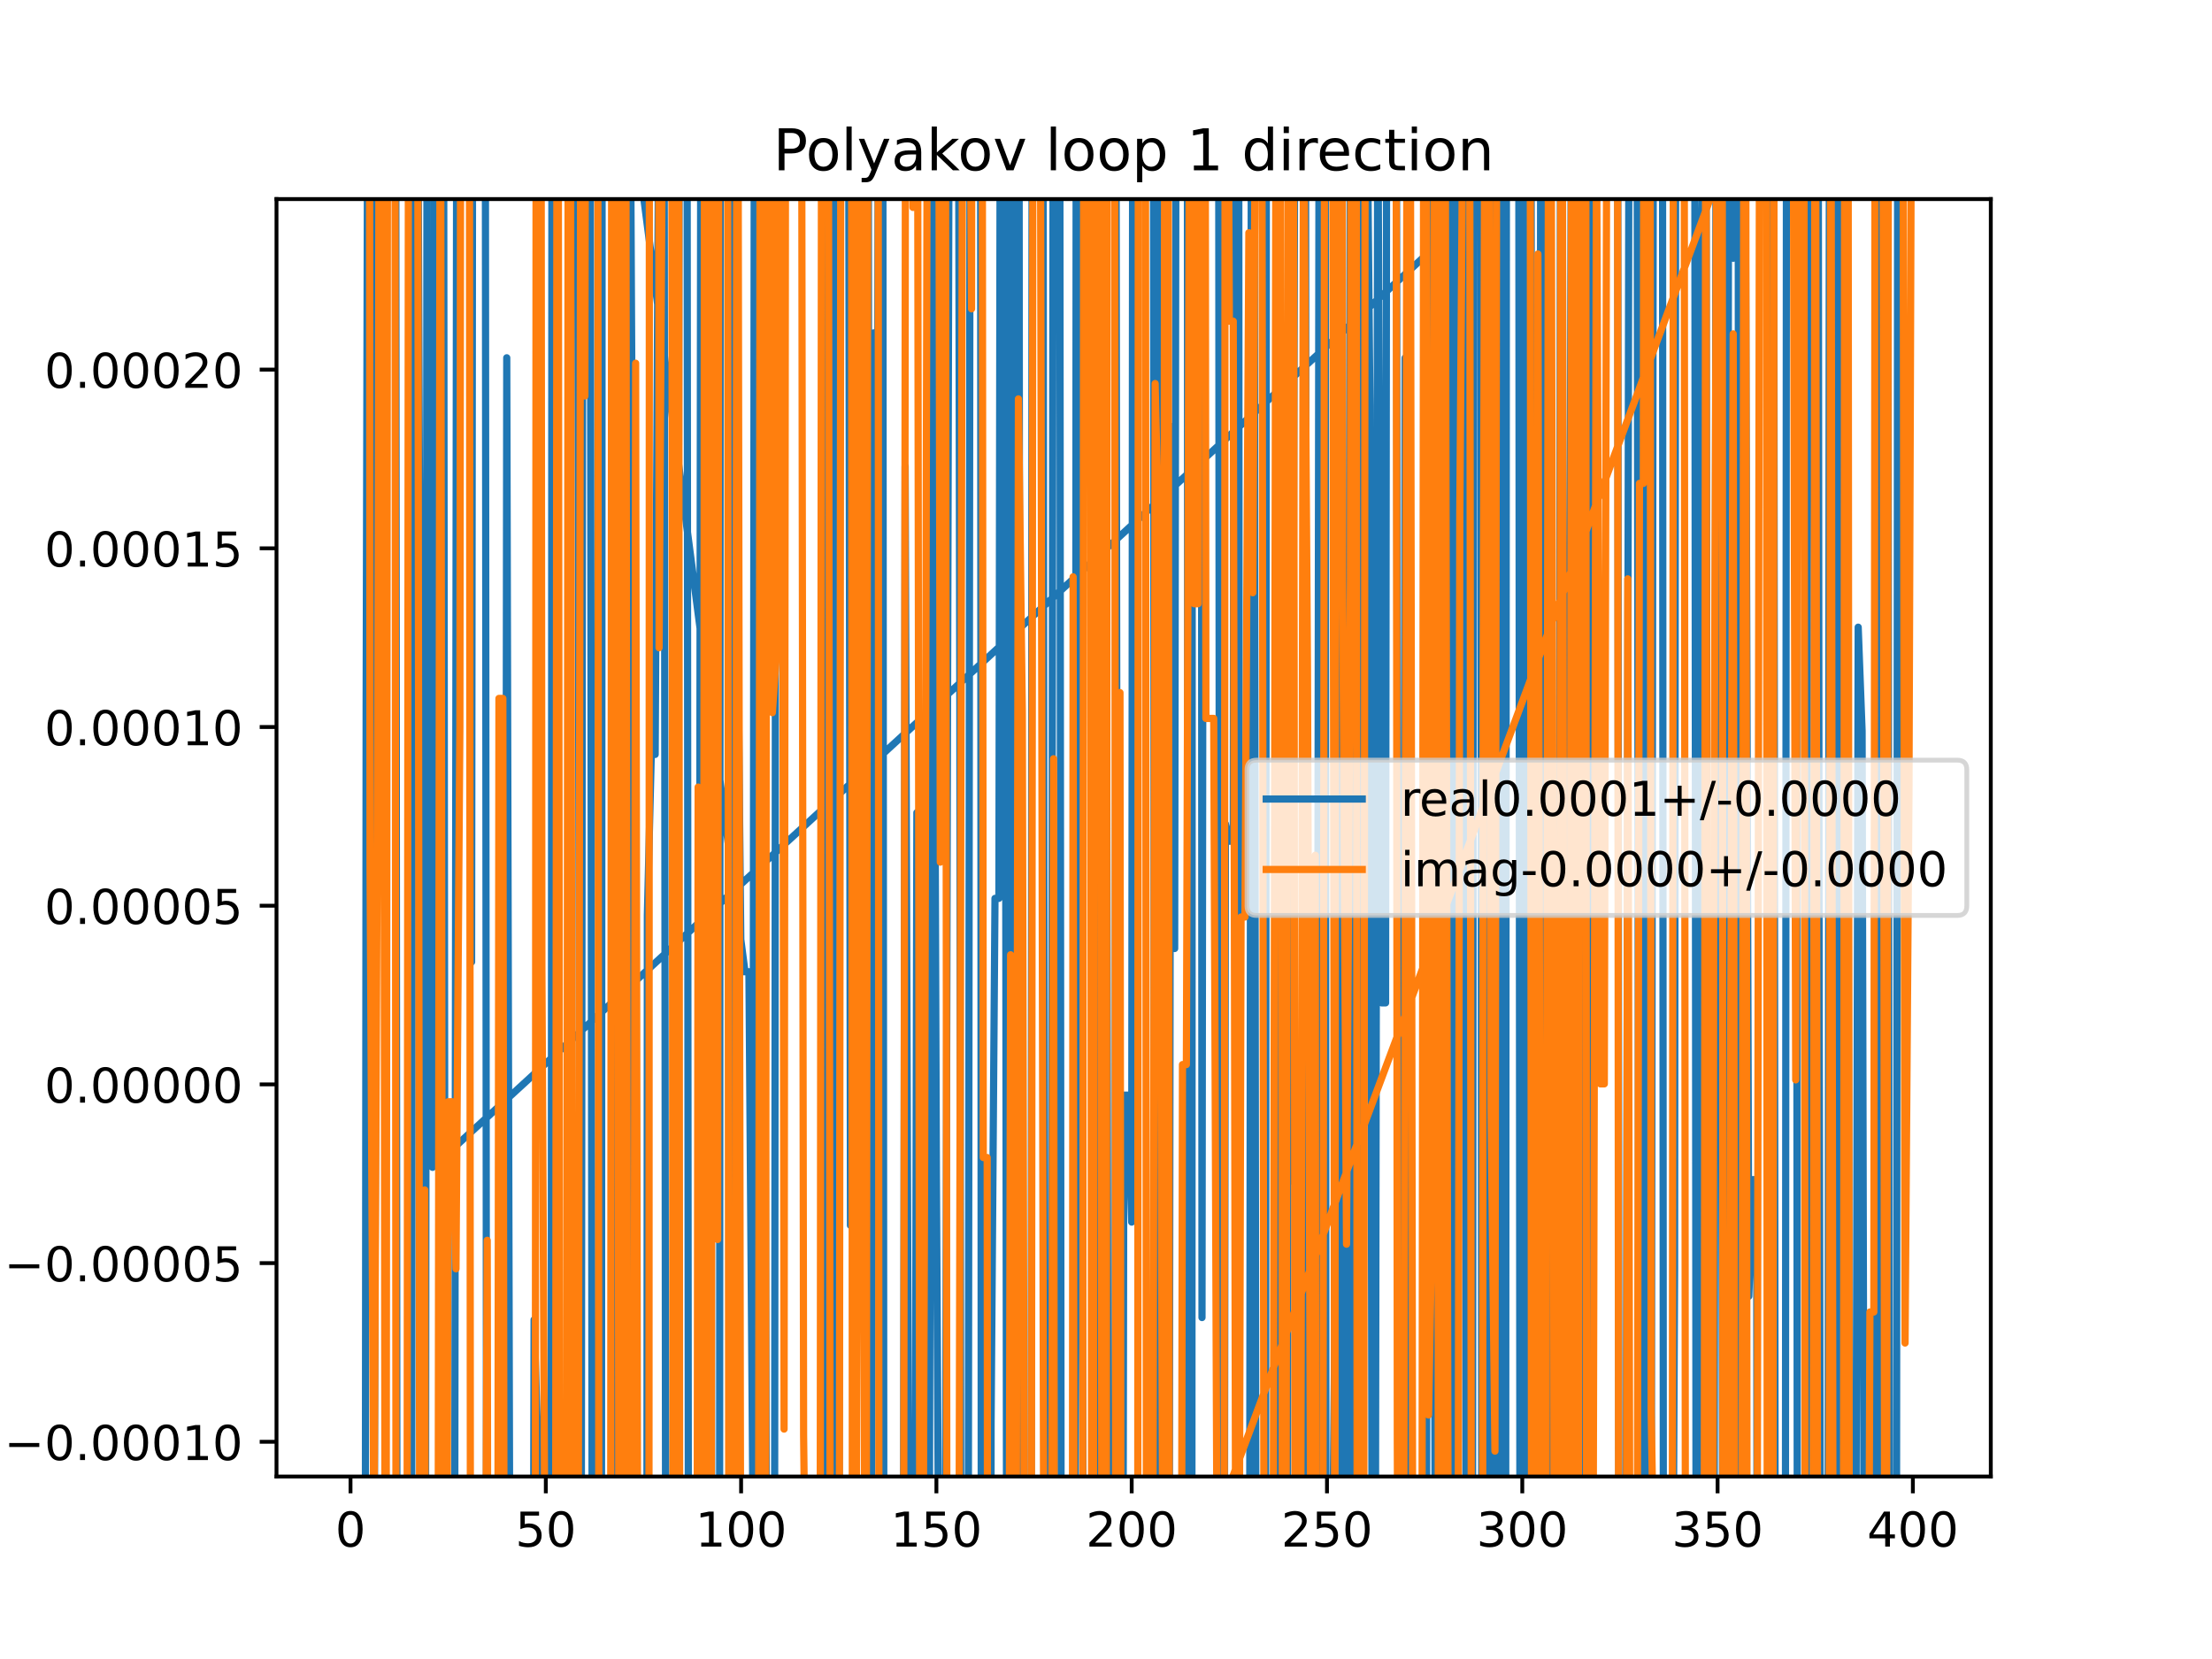 <?xml version="1.0" encoding="utf-8" standalone="no"?>
<!DOCTYPE svg PUBLIC "-//W3C//DTD SVG 1.1//EN"
  "http://www.w3.org/Graphics/SVG/1.1/DTD/svg11.dtd">
<!-- Created with matplotlib (https://matplotlib.org/) -->
<svg height="345.6pt" version="1.1" viewBox="0 0 460.8 345.6" width="460.8pt" xmlns="http://www.w3.org/2000/svg" xmlns:xlink="http://www.w3.org/1999/xlink">
 <defs>
  <style type="text/css">
*{stroke-linecap:butt;stroke-linejoin:round;}
  </style>
 </defs>
 <g id="figure_1">
  <g id="patch_1">
   <path d="M 0 345.6 
L 460.8 345.6 
L 460.8 0 
L 0 0 
z
" style="fill:#ffffff;"/>
  </g>
  <g id="axes_1">
   <g id="patch_2">
    <path d="M 57.6 307.584 
L 414.72 307.584 
L 414.72 41.472 
L 57.6 41.472 
z
" style="fill:#ffffff;"/>
   </g>
   <g id="matplotlib.axis_1">
    <g id="xtick_1">
     <g id="line2d_1">
      <defs>
       <path d="M 0 0 
L 0 3.5 
" id="m4152ecf3cc" style="stroke:#000000;stroke-width:0.8;"/>
      </defs>
      <g>
       <use style="stroke:#000000;stroke-width:0.8;" x="73.019" xlink:href="#m4152ecf3cc" y="307.584"/>
      </g>
     </g>
     <g id="text_1">
      <!-- 0 -->
      <defs>
       <path d="M 31.781 66.406 
Q 24.172 66.406 20.328 58.906 
Q 16.5 51.422 16.5 36.375 
Q 16.5 21.391 20.328 13.891 
Q 24.172 6.391 31.781 6.391 
Q 39.453 6.391 43.281 13.891 
Q 47.125 21.391 47.125 36.375 
Q 47.125 51.422 43.281 58.906 
Q 39.453 66.406 31.781 66.406 
z
M 31.781 74.219 
Q 44.047 74.219 50.516 64.516 
Q 56.984 54.828 56.984 36.375 
Q 56.984 17.969 50.516 8.266 
Q 44.047 -1.422 31.781 -1.422 
Q 19.531 -1.422 13.062 8.266 
Q 6.594 17.969 6.594 36.375 
Q 6.594 54.828 13.062 64.516 
Q 19.531 74.219 31.781 74.219 
z
" id="DejaVuSans-48"/>
      </defs>
      <g transform="translate(69.838 322.182)scale(0.1 -0.1)">
       <use xlink:href="#DejaVuSans-48"/>
      </g>
     </g>
    </g>
    <g id="xtick_2">
     <g id="line2d_2">
      <g>
       <use style="stroke:#000000;stroke-width:0.8;" x="113.703" xlink:href="#m4152ecf3cc" y="307.584"/>
      </g>
     </g>
     <g id="text_2">
      <!-- 50 -->
      <defs>
       <path d="M 10.797 72.906 
L 49.516 72.906 
L 49.516 64.594 
L 19.828 64.594 
L 19.828 46.734 
Q 21.969 47.469 24.109 47.828 
Q 26.266 48.188 28.422 48.188 
Q 40.625 48.188 47.75 41.5 
Q 54.891 34.812 54.891 23.391 
Q 54.891 11.625 47.562 5.094 
Q 40.234 -1.422 26.906 -1.422 
Q 22.312 -1.422 17.547 -0.641 
Q 12.797 0.141 7.719 1.703 
L 7.719 11.625 
Q 12.109 9.234 16.797 8.062 
Q 21.484 6.891 26.703 6.891 
Q 35.156 6.891 40.078 11.328 
Q 45.016 15.766 45.016 23.391 
Q 45.016 31 40.078 35.438 
Q 35.156 39.891 26.703 39.891 
Q 22.75 39.891 18.812 39.016 
Q 14.891 38.141 10.797 36.281 
z
" id="DejaVuSans-53"/>
      </defs>
      <g transform="translate(107.34 322.182)scale(0.1 -0.1)">
       <use xlink:href="#DejaVuSans-53"/>
       <use x="63.623" xlink:href="#DejaVuSans-48"/>
      </g>
     </g>
    </g>
    <g id="xtick_3">
     <g id="line2d_3">
      <g>
       <use style="stroke:#000000;stroke-width:0.8;" x="154.386" xlink:href="#m4152ecf3cc" y="307.584"/>
      </g>
     </g>
     <g id="text_3">
      <!-- 100 -->
      <defs>
       <path d="M 12.406 8.297 
L 28.516 8.297 
L 28.516 63.922 
L 10.984 60.406 
L 10.984 69.391 
L 28.422 72.906 
L 38.281 72.906 
L 38.281 8.297 
L 54.391 8.297 
L 54.391 0 
L 12.406 0 
z
" id="DejaVuSans-49"/>
      </defs>
      <g transform="translate(144.842 322.182)scale(0.1 -0.1)">
       <use xlink:href="#DejaVuSans-49"/>
       <use x="63.623" xlink:href="#DejaVuSans-48"/>
       <use x="127.246" xlink:href="#DejaVuSans-48"/>
      </g>
     </g>
    </g>
    <g id="xtick_4">
     <g id="line2d_4">
      <g>
       <use style="stroke:#000000;stroke-width:0.8;" x="195.07" xlink:href="#m4152ecf3cc" y="307.584"/>
      </g>
     </g>
     <g id="text_4">
      <!-- 150 -->
      <g transform="translate(185.526 322.182)scale(0.1 -0.1)">
       <use xlink:href="#DejaVuSans-49"/>
       <use x="63.623" xlink:href="#DejaVuSans-53"/>
       <use x="127.246" xlink:href="#DejaVuSans-48"/>
      </g>
     </g>
    </g>
    <g id="xtick_5">
     <g id="line2d_5">
      <g>
       <use style="stroke:#000000;stroke-width:0.8;" x="235.753" xlink:href="#m4152ecf3cc" y="307.584"/>
      </g>
     </g>
     <g id="text_5">
      <!-- 200 -->
      <defs>
       <path d="M 19.188 8.297 
L 53.609 8.297 
L 53.609 0 
L 7.328 0 
L 7.328 8.297 
Q 12.938 14.109 22.625 23.891 
Q 32.328 33.688 34.812 36.531 
Q 39.547 41.844 41.422 45.531 
Q 43.312 49.219 43.312 52.781 
Q 43.312 58.594 39.234 62.25 
Q 35.156 65.922 28.609 65.922 
Q 23.969 65.922 18.812 64.312 
Q 13.672 62.703 7.812 59.422 
L 7.812 69.391 
Q 13.766 71.781 18.938 73 
Q 24.125 74.219 28.422 74.219 
Q 39.75 74.219 46.484 68.547 
Q 53.219 62.891 53.219 53.422 
Q 53.219 48.922 51.531 44.891 
Q 49.859 40.875 45.406 35.406 
Q 44.188 33.984 37.641 27.219 
Q 31.109 20.453 19.188 8.297 
z
" id="DejaVuSans-50"/>
      </defs>
      <g transform="translate(226.209 322.182)scale(0.1 -0.1)">
       <use xlink:href="#DejaVuSans-50"/>
       <use x="63.623" xlink:href="#DejaVuSans-48"/>
       <use x="127.246" xlink:href="#DejaVuSans-48"/>
      </g>
     </g>
    </g>
    <g id="xtick_6">
     <g id="line2d_6">
      <g>
       <use style="stroke:#000000;stroke-width:0.8;" x="276.437" xlink:href="#m4152ecf3cc" y="307.584"/>
      </g>
     </g>
     <g id="text_6">
      <!-- 250 -->
      <g transform="translate(266.893 322.182)scale(0.1 -0.1)">
       <use xlink:href="#DejaVuSans-50"/>
       <use x="63.623" xlink:href="#DejaVuSans-53"/>
       <use x="127.246" xlink:href="#DejaVuSans-48"/>
      </g>
     </g>
    </g>
    <g id="xtick_7">
     <g id="line2d_7">
      <g>
       <use style="stroke:#000000;stroke-width:0.8;" x="317.12" xlink:href="#m4152ecf3cc" y="307.584"/>
      </g>
     </g>
     <g id="text_7">
      <!-- 300 -->
      <defs>
       <path d="M 40.578 39.312 
Q 47.656 37.797 51.625 33 
Q 55.609 28.219 55.609 21.188 
Q 55.609 10.406 48.188 4.484 
Q 40.766 -1.422 27.094 -1.422 
Q 22.516 -1.422 17.656 -0.516 
Q 12.797 0.391 7.625 2.203 
L 7.625 11.719 
Q 11.719 9.328 16.594 8.109 
Q 21.484 6.891 26.812 6.891 
Q 36.078 6.891 40.938 10.547 
Q 45.797 14.203 45.797 21.188 
Q 45.797 27.641 41.281 31.266 
Q 36.766 34.906 28.719 34.906 
L 20.219 34.906 
L 20.219 43.016 
L 29.109 43.016 
Q 36.375 43.016 40.234 45.922 
Q 44.094 48.828 44.094 54.297 
Q 44.094 59.906 40.109 62.906 
Q 36.141 65.922 28.719 65.922 
Q 24.656 65.922 20.016 65.031 
Q 15.375 64.156 9.812 62.312 
L 9.812 71.094 
Q 15.438 72.656 20.344 73.438 
Q 25.25 74.219 29.594 74.219 
Q 40.828 74.219 47.359 69.109 
Q 53.906 64.016 53.906 55.328 
Q 53.906 49.266 50.438 45.094 
Q 46.969 40.922 40.578 39.312 
z
" id="DejaVuSans-51"/>
      </defs>
      <g transform="translate(307.576 322.182)scale(0.1 -0.1)">
       <use xlink:href="#DejaVuSans-51"/>
       <use x="63.623" xlink:href="#DejaVuSans-48"/>
       <use x="127.246" xlink:href="#DejaVuSans-48"/>
      </g>
     </g>
    </g>
    <g id="xtick_8">
     <g id="line2d_8">
      <g>
       <use style="stroke:#000000;stroke-width:0.8;" x="357.804" xlink:href="#m4152ecf3cc" y="307.584"/>
      </g>
     </g>
     <g id="text_8">
      <!-- 350 -->
      <g transform="translate(348.26 322.182)scale(0.1 -0.1)">
       <use xlink:href="#DejaVuSans-51"/>
       <use x="63.623" xlink:href="#DejaVuSans-53"/>
       <use x="127.246" xlink:href="#DejaVuSans-48"/>
      </g>
     </g>
    </g>
    <g id="xtick_9">
     <g id="line2d_9">
      <g>
       <use style="stroke:#000000;stroke-width:0.8;" x="398.487" xlink:href="#m4152ecf3cc" y="307.584"/>
      </g>
     </g>
     <g id="text_9">
      <!-- 400 -->
      <defs>
       <path d="M 37.797 64.312 
L 12.891 25.391 
L 37.797 25.391 
z
M 35.203 72.906 
L 47.609 72.906 
L 47.609 25.391 
L 58.016 25.391 
L 58.016 17.188 
L 47.609 17.188 
L 47.609 0 
L 37.797 0 
L 37.797 17.188 
L 4.891 17.188 
L 4.891 26.703 
z
" id="DejaVuSans-52"/>
      </defs>
      <g transform="translate(388.944 322.182)scale(0.1 -0.1)">
       <use xlink:href="#DejaVuSans-52"/>
       <use x="63.623" xlink:href="#DejaVuSans-48"/>
       <use x="127.246" xlink:href="#DejaVuSans-48"/>
      </g>
     </g>
    </g>
   </g>
   <g id="matplotlib.axis_2">
    <g id="ytick_1">
     <g id="line2d_10">
      <defs>
       <path d="M 0 0 
L -3.5 0 
" id="m781ad54e75" style="stroke:#000000;stroke-width:0.8;"/>
      </defs>
      <g>
       <use style="stroke:#000000;stroke-width:0.8;" x="57.6" xlink:href="#m781ad54e75" y="300.354"/>
      </g>
     </g>
     <g id="text_10">
      <!-- −0.00010 -->
      <defs>
       <path d="M 10.594 35.5 
L 73.188 35.5 
L 73.188 27.203 
L 10.594 27.203 
z
" id="DejaVuSans-8722"/>
       <path d="M 10.688 12.406 
L 21 12.406 
L 21 0 
L 10.688 0 
z
" id="DejaVuSans-46"/>
      </defs>
      <g transform="translate(0.867 304.153)scale(0.1 -0.1)">
       <use xlink:href="#DejaVuSans-8722"/>
       <use x="83.789" xlink:href="#DejaVuSans-48"/>
       <use x="147.412" xlink:href="#DejaVuSans-46"/>
       <use x="179.199" xlink:href="#DejaVuSans-48"/>
       <use x="242.822" xlink:href="#DejaVuSans-48"/>
       <use x="306.445" xlink:href="#DejaVuSans-48"/>
       <use x="370.068" xlink:href="#DejaVuSans-49"/>
       <use x="433.691" xlink:href="#DejaVuSans-48"/>
      </g>
     </g>
    </g>
    <g id="ytick_2">
     <g id="line2d_11">
      <g>
       <use style="stroke:#000000;stroke-width:0.8;" x="57.6" xlink:href="#m781ad54e75" y="263.128"/>
      </g>
     </g>
     <g id="text_11">
      <!-- −0.00005 -->
      <g transform="translate(0.867 266.927)scale(0.1 -0.1)">
       <use xlink:href="#DejaVuSans-8722"/>
       <use x="83.789" xlink:href="#DejaVuSans-48"/>
       <use x="147.412" xlink:href="#DejaVuSans-46"/>
       <use x="179.199" xlink:href="#DejaVuSans-48"/>
       <use x="242.822" xlink:href="#DejaVuSans-48"/>
       <use x="306.445" xlink:href="#DejaVuSans-48"/>
       <use x="370.068" xlink:href="#DejaVuSans-48"/>
       <use x="433.691" xlink:href="#DejaVuSans-53"/>
      </g>
     </g>
    </g>
    <g id="ytick_3">
     <g id="line2d_12">
      <g>
       <use style="stroke:#000000;stroke-width:0.8;" x="57.6" xlink:href="#m781ad54e75" y="225.901"/>
      </g>
     </g>
     <g id="text_12">
      <!-- 0.00000 -->
      <g transform="translate(9.247 229.701)scale(0.1 -0.1)">
       <use xlink:href="#DejaVuSans-48"/>
       <use x="63.623" xlink:href="#DejaVuSans-46"/>
       <use x="95.41" xlink:href="#DejaVuSans-48"/>
       <use x="159.033" xlink:href="#DejaVuSans-48"/>
       <use x="222.656" xlink:href="#DejaVuSans-48"/>
       <use x="286.279" xlink:href="#DejaVuSans-48"/>
       <use x="349.902" xlink:href="#DejaVuSans-48"/>
      </g>
     </g>
    </g>
    <g id="ytick_4">
     <g id="line2d_13">
      <g>
       <use style="stroke:#000000;stroke-width:0.8;" x="57.6" xlink:href="#m781ad54e75" y="188.675"/>
      </g>
     </g>
     <g id="text_13">
      <!-- 0.00005 -->
      <g transform="translate(9.247 192.474)scale(0.1 -0.1)">
       <use xlink:href="#DejaVuSans-48"/>
       <use x="63.623" xlink:href="#DejaVuSans-46"/>
       <use x="95.41" xlink:href="#DejaVuSans-48"/>
       <use x="159.033" xlink:href="#DejaVuSans-48"/>
       <use x="222.656" xlink:href="#DejaVuSans-48"/>
       <use x="286.279" xlink:href="#DejaVuSans-48"/>
       <use x="349.902" xlink:href="#DejaVuSans-53"/>
      </g>
     </g>
    </g>
    <g id="ytick_5">
     <g id="line2d_14">
      <g>
       <use style="stroke:#000000;stroke-width:0.8;" x="57.6" xlink:href="#m781ad54e75" y="151.449"/>
      </g>
     </g>
     <g id="text_14">
      <!-- 0.00010 -->
      <g transform="translate(9.247 155.248)scale(0.1 -0.1)">
       <use xlink:href="#DejaVuSans-48"/>
       <use x="63.623" xlink:href="#DejaVuSans-46"/>
       <use x="95.41" xlink:href="#DejaVuSans-48"/>
       <use x="159.033" xlink:href="#DejaVuSans-48"/>
       <use x="222.656" xlink:href="#DejaVuSans-48"/>
       <use x="286.279" xlink:href="#DejaVuSans-49"/>
       <use x="349.902" xlink:href="#DejaVuSans-48"/>
      </g>
     </g>
    </g>
    <g id="ytick_6">
     <g id="line2d_15">
      <g>
       <use style="stroke:#000000;stroke-width:0.8;" x="57.6" xlink:href="#m781ad54e75" y="114.222"/>
      </g>
     </g>
     <g id="text_15">
      <!-- 0.00015 -->
      <g transform="translate(9.247 118.022)scale(0.1 -0.1)">
       <use xlink:href="#DejaVuSans-48"/>
       <use x="63.623" xlink:href="#DejaVuSans-46"/>
       <use x="95.41" xlink:href="#DejaVuSans-48"/>
       <use x="159.033" xlink:href="#DejaVuSans-48"/>
       <use x="222.656" xlink:href="#DejaVuSans-48"/>
       <use x="286.279" xlink:href="#DejaVuSans-49"/>
       <use x="349.902" xlink:href="#DejaVuSans-53"/>
      </g>
     </g>
    </g>
    <g id="ytick_7">
     <g id="line2d_16">
      <g>
       <use style="stroke:#000000;stroke-width:0.8;" x="57.6" xlink:href="#m781ad54e75" y="76.996"/>
      </g>
     </g>
     <g id="text_16">
      <!-- 0.00020 -->
      <g transform="translate(9.247 80.795)scale(0.1 -0.1)">
       <use xlink:href="#DejaVuSans-48"/>
       <use x="63.623" xlink:href="#DejaVuSans-46"/>
       <use x="95.41" xlink:href="#DejaVuSans-48"/>
       <use x="159.033" xlink:href="#DejaVuSans-48"/>
       <use x="222.656" xlink:href="#DejaVuSans-48"/>
       <use x="286.279" xlink:href="#DejaVuSans-50"/>
       <use x="349.902" xlink:href="#DejaVuSans-48"/>
      </g>
     </g>
    </g>
   </g>
   <g id="line2d_17">
    <path clip-path="url(#pd080f67c5c)" d="M 76.091 346.6 
L 76.274 146.734 
L 76.626 -1 
M 77.379 -1 
L 77.901 346.44 
L 78.865 -1 
M 82.428 -1 
L 82.71 346.6 
M 85.751 346.6 
L 85.968 -1 
M 86.977 -1 
L 87.665 175.257 
L 88.118 346.6 
M 88.621 346.6 
L 88.981 -1 
M 128.572 -1 
L 155.2 202.43 
L 156.013 202.43 
L 156.827 311.63 
L 157.155 -1 
M 158.284 -1 
L 158.454 121.807 
L 159.268 171.438 
L 159.711 346.6 
M 161.344 346.6 
L 161.655 -1 
M 171.678 -1 
L 171.859 346.6 
M 172.609 346.6 
L 172.745 -1 
M 173.533 -1 
L 173.698 346.6 
M 174.793 346.6 
L 174.995 -1 
M 176.76 -1 
L 177.169 255.27 
L 177.371 -1 
M 179.54 -1 
L 179.61 105.841 
L 179.734 -1 
M 180.87 -1 
L 181.13 346.6 
M 181.514 346.6 
L 182.051 69.34 
L 182.865 69.34 
L 183.009 -1 
M 183.899 -1 
L 184.135 346.6 
M 188.179 346.6 
L 188.56 97.132 
L 189.381 346.6 
M 190.603 346.6 
L 191.001 169.28 
L 191.188 346.6 
M 193.555 346.6 
L 194.256 15.788 
L 195.07 245.249 
L 195.645 346.6 
M 196.895 346.6 
L 197.763 -1 
M 199.647 -1 
L 199.952 147.396 
L 200.161 346.6 
M 201.689 346.6 
L 202.112 -1 
M 204.271 -1 
L 204.424 346.6 
M 206.42 346.6 
L 206.461 296.552 
L 207.275 187.147 
L 208.088 187.147 
L 208.389 -1 
M 209.293 -1 
L 209.715 346.6 
M 209.717 346.6 
L 210.092 -1 
M 210.791 -1 
L 211.015 346.6 
M 211.76 346.6 
L 212.046 -1 
M 212.274 -1 
L 212.573 346.6 
M 214.795 346.6 
L 215.014 -1 
M 217.27 -1 
L 217.633 346.6 
M 218.949 346.6 
L 219.418 -1 
M 220.762 -1 
L 221.067 346.6 
M 223.967 346.6 
L 224.201 -1 
M 224.83 -1 
L 225.175 175.414 
L 225.729 346.6 
M 227.669 346.6 
L 228.259 -1 
M 228.511 -1 
L 228.788 346.6 
M 229.686 346.6 
L 229.956 -1 
M 230.285 -1 
L 230.881 346.6 
M 232.25 346.6 
L 232.498 29.19 
L 232.879 346.6 
M 233.925 346.6 
L 234.126 228.14 
L 234.939 228.14 
L 235.753 254.581 
L 235.974 -1 
M 240.275 -1 
L 240.538 346.6 
M 241.61 346.6 
L 241.802 -1 
M 242.695 -1 
L 242.875 346.6 
M 243.565 346.6 
L 243.89 88.832 
L 244.704 197.592 
L 245.007 -1 
M 247.346 -1 
L 247.489 346.6 
M 248.29 346.6 
L 248.391 -1 
M 250.258 -1 
L 250.399 274.47 
L 250.735 -1 
M 253.858 -1 
L 254.132 346.6 
M 255.044 346.6 
L 255.281 171.657 
L 256.095 175.234 
L 256.909 175.234 
L 257.11 -1 
M 258.04 -1 
L 258.245 346.6 
M 260.305 346.6 
L 260.702 -1 
M 261.25 -1 
L 261.643 346.6 
M 263.634 346.6 
L 263.818 -1 
M 265.805 -1 
L 266.081 346.6 
M 268.188 346.6 
L 268.3 246.626 
L 269.114 245.202 
L 269.778 -1 
M 271.949 -1 
L 272.251 346.6 
M 274.313 346.6 
L 274.82 -1 
M 276.071 -1 
L 276.224 346.6 
M 277.415 346.6 
L 278.064 276.125 
L 278.304 -1 
M 279.3 -1 
L 279.52 346.6 
M 280.629 346.6 
L 281.319 9.861 
L 281.903 346.6 
M 283.125 346.6 
L 283.323 -1 
M 284.599 -1 
L 285.387 84.599 
L 285.866 346.6 
M 286.49 346.6 
L 287.014 13.918 
L 287.828 208.918 
L 288.642 208.918 
L 288.888 -1 
M 290.867 -1 
L 291.338 346.6 
M 292.37 346.6 
L 292.71 74.556 
L 293.158 346.6 
M 297.17 346.6 
L 297.364 -1 
M 298.279 -1 
L 298.406 74.687 
L 299.029 346.6 
M 299.458 346.6 
L 300.033 146.537 
L 300.268 346.6 
M 302 346.6 
L 302.474 26.289 
L 302.965 346.6 
M 303.398 346.6 
L 303.579 -1 
M 305.225 -1 
L 305.388 346.6 
M 306.736 346.6 
L 307.024 -1 
M 308.451 -1 
L 308.694 346.6 
M 309.959 346.6 
L 310.224 -1 
M 311.109 -1 
L 311.425 320.071 
L 311.702 -1 
M 312.475 -1 
L 312.607 346.6 
M 313.652 346.6 
L 313.831 -1 
M 316.372 -1 
L 316.645 346.6 
M 317.573 346.6 
L 317.834 -1 
M 318.917 -1 
L 319.359 346.6 
M 320.597 346.6 
L 320.979 -1 
M 321.514 -1 
L 322.002 285.123 
L 322.32 346.6 
M 323.145 346.6 
L 323.63 205.223 
L 324.06 346.6 
M 324.624 346.6 
L 325.125 -1 
M 325.407 -1 
L 325.979 346.6 
M 326.289 346.6 
L 326.884 195.08 
L 327.4 -1 
M 327.851 -1 
L 328.324 346.6 
M 329.487 346.6 
L 329.652 -1 
M 330.7 -1 
L 330.891 346.6 
M 331.447 346.6 
L 331.766 273.458 
L 332.032 -1 
M 336.983 -1 
L 337.263 346.6 
M 338.713 346.6 
L 339.385 -1 
M 341.017 -1 
L 341.454 346.6 
M 342.42 346.6 
L 342.856 -1 
M 343.499 -1 
L 343.971 332.128 
L 344.454 -1 
M 346.321 -1 
L 346.515 346.6 
M 348.463 346.6 
L 348.853 264.295 
L 349.093 -1 
M 353.04 -1 
L 353.337 346.6 
M 354.23 346.6 
L 354.549 45.406 
L 355.266 -1 
M 355.37 -1 
L 355.784 346.6 
M 357.052 346.6 
L 357.508 -1 
M 358.198 -1 
L 358.906 346.6 
M 359.683 346.6 
L 360.129 -1 
M 360.751 -1 
L 361.058 53.803 
L 361.167 -1 
M 362.085 -1 
L 362.293 346.6 
M 363.222 346.6 
L 363.499 5.484 
L 364.313 270.033 
L 365.127 245.74 
L 365.94 245.74 
L 366.046 346.6 
M 368.67 346.6 
L 368.958 -1 
M 369.476 -1 
L 369.818 346.6 
M 371.92 346.6 
L 372.17 -1 
M 374.17 -1 
L 374.419 346.6 
M 376.308 346.6 
L 376.518 117.344 
L 376.846 -1 
M 378.757 -1 
L 378.959 208.018 
L 379.246 346.6 
M 380.81 346.6 
L 381.116 -1 
M 382.515 -1 
L 382.765 346.6 
M 383.488 346.6 
L 383.841 66.766 
L 384.261 -1 
M 384.752 -1 
L 385.282 346.6 
M 386.577 346.6 
L 387.096 130.653 
L 387.91 152.263 
L 388.365 346.6 
M 389.372 346.6 
L 389.537 307.629 
L 390.351 307.629 
L 390.886 -1 
M 391.371 -1 
L 391.818 346.6 
M 392.083 346.6 
L 392.377 -1 
M 393.255 -1 
L 393.582 346.6 
M 395.057 346.6 
L 395.34 -1 
M 356.016 -1 
L 90.106 243.182 
L 90.515 -1 
M 92.398 -1 
L 92.754 346.6 
M 94.694 346.6 
L 95.167 -1 
M 97.802 -1 
L 98.243 200.4 
L 98.475 -1 
M 101.09 -1 
L 101.37 346.6 
M 105.212 346.6 
L 105.566 74.532 
L 106.242 346.6 
M 111.099 346.6 
L 111.262 274.929 
L 112.075 302.026 
L 112.12 346.6 
M 114.818 346.6 
L 114.985 -1 
M 116.2 -1 
L 116.372 346.6 
M 118.371 346.6 
L 118.547 -1 
M 120.254 -1 
L 120.945 346.6 
M 121.069 346.6 
L 121.44 -1 
M 122.941 -1 
L 123.382 346.6 
M 125.29 346.6 
L 125.447 -1 
M 127.96 -1 
L 128.238 346.6 
M 129.517 346.6 
L 129.973 -1 
M 131.222 -1 
L 131.603 75.054 
L 131.984 346.6 
M 134.745 346.6 
L 134.858 190.659 
L 135.672 157.165 
L 136.485 157.165 
L 137.355 -1 
M 138.335 -1 
L 138.677 346.6 
M 140.193 346.6 
L 140.474 -1 
M 140.971 -1 
L 141.367 92.701 
L 141.542 -1 
M 143.116 -1 
L 143.42 346.6 
M 145.55 346.6 
L 146.014 -1 
M 146.432 -1 
L 146.792 346.6 
M 147.326 346.6 
L 147.675 -1 
M 148.024 -1 
L 148.279 346.6 
M 149.9 346.6 
L 150.046 -1 
M 151.661 -1 
L 151.944 346.6 
M 151.946 346.6 
L 152.356 -1 
M 153.36 -1 
L 153.572 119.209 
L 154.386 202.43 
L 154.386 202.43 
" style="fill:none;stroke:#1f77b4;stroke-linecap:square;stroke-width:1.5;"/>
   </g>
   <g id="line2d_18">
    <path clip-path="url(#pd080f67c5c)" d="M 76.97 -1 
L 77.087 179.837 
L 77.901 323.612 
L 78.715 148.894 
L 79.018 -1 
M 79.823 -1 
L 80.229 346.6 
M 80.429 346.6 
L 80.741 -1 
M 82.277 -1 
L 82.509 346.6 
M 84.785 346.6 
L 85.102 -1 
M 87.004 -1 
L 87.45 346.6 
M 88.178 346.6 
L 88.479 247.892 
L 88.589 346.6 
M 158.013 346.6 
L 158.364 -1 
M 158.561 -1 
L 158.974 346.6 
M 159.459 346.6 
L 159.727 -1 
M 160.696 -1 
L 160.895 148.465 
L 161.709 136.581 
L 161.97 -1 
M 162.925 -1 
L 163.336 297.709 
L 163.665 -1 
M 166.979 -1 
L 167.405 298.972 
L 167.965 346.6 
M 170.845 346.6 
L 171.15 -1 
M 172.557 -1 
L 172.959 346.6 
M 174.836 346.6 
L 175.174 -1 
M 177.398 -1 
L 177.572 346.6 
M 178.39 346.6 
L 178.562 -1 
M 179.353 -1 
L 179.61 215.908 
L 180.28 346.6 
M 180.451 346.6 
L 180.789 -1 
M 182.936 -1 
L 183.104 346.6 
M 188.232 346.6 
L 188.649 -1 
M 190.085 -1 
L 190.188 43.213 
L 190.459 -1 
M 191.13 -1 
L 191.637 346.6 
M 192.247 346.6 
L 192.629 238.647 
L 193.213 -1 
M 195.551 -1 
L 195.883 179.599 
L 196.212 -1 
M 196.946 -1 
L 197.271 346.6 
M 199.731 346.6 
L 200.562 -1 
M 201.971 -1 
L 202.393 64.334 
L 202.467 -1 
M 204.614 -1 
L 204.834 241.138 
L 205.647 241.138 
L 205.726 346.6 
M 210.197 346.6 
L 210.529 198.896 
L 210.901 346.6 
M 211.668 346.6 
L 212.157 83.1 
L 212.97 148.246 
L 213.418 346.6 
M 214.834 346.6 
L 215.19 -1 
M 216.686 -1 
L 217.472 346.6 
M 219.04 346.6 
L 219.48 158.064 
L 219.632 346.6 
M 221.314 346.6 
L 221.921 312.054 
L 221.949 346.6 
M 223.394 346.6 
L 223.548 120.161 
L 223.742 346.6 
M 225.533 346.6 
L 225.768 -1 
M 227.106 -1 
L 227.428 346.6 
M 227.778 346.6 
L 228.053 -1 
M 229.248 -1 
L 229.547 346.6 
M 230.442 346.6 
L 230.667 -1 
M 232.2 -1 
L 232.424 346.6 
M 232.795 346.6 
L 233.312 144.284 
L 233.524 346.6 
M 235.733 346.6 
L 235.753 332.299 
L 235.763 346.6 
M 237.008 346.6 
L 237.138 -1 
M 238.607 -1 
L 238.829 346.6 
M 240.141 346.6 
L 240.635 79.899 
L 241.449 115.16 
L 242.263 337.924 
L 242.645 -1 
M 243.347 -1 
L 243.594 346.6 
M 246.12 346.6 
L 246.331 221.773 
L 247.145 221.773 
L 247.862 -1 
M 248.114 -1 
L 248.772 125.764 
L 249.586 125.764 
L 249.725 -1 
M 251.052 -1 
L 251.213 149.662 
L 252.84 149.662 
L 253.612 346.6 
M 255.016 346.6 
L 255.22 -1 
M 255.772 -1 
L 256.095 66.908 
L 256.909 66.908 
L 257.439 346.6 
M 258.121 346.6 
L 258.536 191.028 
L 259.35 191.028 
L 260.163 48.483 
L 260.977 123.472 
L 261.605 -1 
M 262.854 -1 
L 263.33 346.6 
M 265.2 346.6 
L 265.839 -1 
M 266.74 -1 
L 267.173 346.6 
M 267.867 346.6 
L 268.438 -1 
M 269.439 -1 
L 269.817 346.6 
M 270.932 346.6 
L 271.555 16.645 
L 272.368 138.91 
L 273.13 346.6 
M 273.245 346.6 
L 273.996 178.165 
L 274.114 346.6 
M 275.576 346.6 
L 275.946 -1 
M 277.603 -1 
L 278.064 339.023 
L 278.328 -1 
M 279.573 -1 
L 279.691 119.865 
L 280.505 259.184 
L 281.319 120.798 
L 281.444 -1 
M 282.528 -1 
L 282.734 346.6 
M 284.084 346.6 
L 284.403 -1 
M 290.841 -1 
L 291.083 299.952 
L 291.232 346.6 
M 292.375 346.6 
L 293.157 -1 
M 293.78 -1 
L 294.317 346.6 
M 296.209 346.6 
L 296.594 -1 
M 297.072 -1 
L 297.592 294.77 
L 298.406 249.556 
L 298.83 -1 
M 299.391 -1 
L 299.65 346.6 
M 300.473 346.6 
L 300.77 -1 
M 301.022 -1 
L 301.716 346.6 
M 303.738 346.6 
L 304.101 107.382 
L 304.902 -1 
M 306.146 -1 
L 306.524 346.6 
M 308.849 346.6 
L 308.984 140.663 
L 309.352 -1 
M 310.142 -1 
L 310.611 230.786 
L 311.425 302.293 
L 311.807 -1 
M 318.76 -1 
L 319.068 346.6 
M 320.094 346.6 
L 320.375 52.911 
L 321.017 346.6 
M 322.009 346.6 
L 322.619 -1 
M 323.082 -1 
L 323.63 230.508 
L 323.768 346.6 
M 324.873 346.6 
L 325.136 -1 
M 325.454 -1 
L 325.882 346.6 
M 327.031 346.6 
L 327.377 -1 
M 327.98 -1 
L 328.285 346.6 
M 328.78 346.6 
L 329.139 -1 
M 330.345 -1 
L 330.509 346.6 
M 331.834 346.6 
L 332.58 23.766 
L 333.394 225.792 
L 334.207 225.792 
L 334.775 -1 
M 336.949 -1 
L 337.192 346.6 
M 338.789 346.6 
L 339.089 120.586 
L 339.563 346.6 
M 341.04 346.6 
L 341.53 100.7 
L 342.344 100.7 
L 342.448 -1 
M 343.73 -1 
L 343.971 293.686 
L 344.785 343.271 
L 345.599 339.088 
L 345.646 346.6 
M 348.366 346.6 
L 348.598 -1 
M 350.843 -1 
L 351.108 346.6 
M 355.01 346.6 
L 355.337 -1 
M 355.386 -1 
L 355.688 346.6 
M 356.815 346.6 
L 356.99 192.768 
L 357.725 -1 
M 358.766 -1 
L 358.926 346.6 
M 360.209 346.6 
L 360.245 296.2 
L 361.058 69.547 
L 361.375 346.6 
M 362.9 346.6 
L 363.287 -1 
M 363.661 -1 
L 363.955 346.6 
M 366.035 346.6 
L 366.567 -1 
M 367.979 -1 
L 368.157 346.6 
M 369.333 346.6 
L 369.576 -1 
M 373.52 -1 
L 374.077 224.96 
L 374.647 -1 
M 375.779 -1 
L 376.047 346.6 
M 377.71 346.6 
L 378.092 -1 
M 378.208 -1 
L 378.651 346.6 
M 381.031 346.6 
L 381.38 -1 
M 381.425 -1 
L 381.866 346.6 
M 384.018 346.6 
L 384.297 -1 
M 384.987 -1 
L 385.245 346.6 
M 389.272 346.6 
L 389.537 273.311 
L 390.351 273.311 
L 390.632 -1 
M 392.259 -1 
L 392.616 346.6 
M 392.995 346.6 
L 393.407 -1 
M 394.286 -1 
L 394.419 31.427 
L 394.55 -1 
M 396.406 -1 
L 396.86 279.779 
L 397.674 164.977 
L 398.245 -1 
M 372.118 -1 
L 242.238 346.6 
M 91.252 346.6 
L 91.696 -1 
M 91.771 -1 
L 92.217 346.6 
M 93.106 346.6 
L 93.361 229.515 
L 94.174 229.515 
L 94.988 264.314 
L 95.802 151.535 
L 95.981 -1 
M 97.779 -1 
L 98.005 346.6 
M 101.115 346.6 
L 101.498 258.38 
L 101.623 346.6 
M 103.7 346.6 
L 103.939 145.492 
L 104.752 145.492 
L 105.023 346.6 
M 111.507 346.6 
L 111.693 -1 
M 112.709 -1 
L 112.889 201.716 
L 113.622 346.6 
M 115.736 346.6 
L 116.041 -1 
M 116.272 -1 
L 116.654 346.6 
M 118.041 346.6 
L 118.38 -1 
M 118.834 -1 
L 119.249 346.6 
M 120.421 346.6 
L 121.004 -1 
M 121.133 -1 
L 121.839 82.499 
L 121.983 -1 
M 124.519 -1 
L 124.76 346.6 
M 127.201 346.6 
L 127.437 -1 
M 128.556 -1 
L 128.939 346.6 
M 129.346 346.6 
L 129.663 -1 
M 130.358 -1 
L 130.744 346.6 
M 132.048 346.6 
L 132.417 75.663 
L 132.86 346.6 
M 134.017 346.6 
L 134.044 338.78 
L 134.05 346.6 
M 135.188 346.6 
L 135.284 -1 
M 137.227 -1 
L 137.299 134.935 
L 138.14 -1 
M 139.947 -1 
L 140.222 346.6 
M 140.999 346.6 
L 141.367 0.574 
L 141.603 346.6 
M 145.209 346.6 
L 145.436 163.965 
L 145.728 346.6 
M 146.5 346.6 
L 146.766 -1 
M 147.399 -1 
L 147.701 346.6 
M 148.126 346.6 
L 148.553 -1 
M 148.935 -1 
L 149.504 258.217 
L 149.757 -1 
M 151.568 -1 
L 151.832 346.6 
M 153.172 346.6 
L 153.495 -1 
M 153.717 -1 
L 154.319 346.6 
L 154.319 346.6 
" style="fill:none;stroke:#ff7f0e;stroke-linecap:square;stroke-width:1.5;"/>
   </g>
   <g id="patch_3">
    <path d="M 57.6 307.584 
L 57.6 41.472 
" style="fill:none;stroke:#000000;stroke-linecap:square;stroke-linejoin:miter;stroke-width:0.8;"/>
   </g>
   <g id="patch_4">
    <path d="M 414.72 307.584 
L 414.72 41.472 
" style="fill:none;stroke:#000000;stroke-linecap:square;stroke-linejoin:miter;stroke-width:0.8;"/>
   </g>
   <g id="patch_5">
    <path d="M 57.6 307.584 
L 414.72 307.584 
" style="fill:none;stroke:#000000;stroke-linecap:square;stroke-linejoin:miter;stroke-width:0.8;"/>
   </g>
   <g id="patch_6">
    <path d="M 57.6 41.472 
L 414.72 41.472 
" style="fill:none;stroke:#000000;stroke-linecap:square;stroke-linejoin:miter;stroke-width:0.8;"/>
   </g>
   <g id="text_17">
    <!-- Polyakov loop 1 direction -->
    <defs>
     <path d="M 19.672 64.797 
L 19.672 37.406 
L 32.078 37.406 
Q 38.969 37.406 42.719 40.969 
Q 46.484 44.531 46.484 51.125 
Q 46.484 57.672 42.719 61.234 
Q 38.969 64.797 32.078 64.797 
z
M 9.812 72.906 
L 32.078 72.906 
Q 44.344 72.906 50.609 67.359 
Q 56.891 61.812 56.891 51.125 
Q 56.891 40.328 50.609 34.812 
Q 44.344 29.297 32.078 29.297 
L 19.672 29.297 
L 19.672 0 
L 9.812 0 
z
" id="DejaVuSans-80"/>
     <path d="M 30.609 48.391 
Q 23.391 48.391 19.188 42.75 
Q 14.984 37.109 14.984 27.297 
Q 14.984 17.484 19.156 11.844 
Q 23.344 6.203 30.609 6.203 
Q 37.797 6.203 41.984 11.859 
Q 46.188 17.531 46.188 27.297 
Q 46.188 37.016 41.984 42.703 
Q 37.797 48.391 30.609 48.391 
z
M 30.609 56 
Q 42.328 56 49.016 48.375 
Q 55.719 40.766 55.719 27.297 
Q 55.719 13.875 49.016 6.219 
Q 42.328 -1.422 30.609 -1.422 
Q 18.844 -1.422 12.172 6.219 
Q 5.516 13.875 5.516 27.297 
Q 5.516 40.766 12.172 48.375 
Q 18.844 56 30.609 56 
z
" id="DejaVuSans-111"/>
     <path d="M 9.422 75.984 
L 18.406 75.984 
L 18.406 0 
L 9.422 0 
z
" id="DejaVuSans-108"/>
     <path d="M 32.172 -5.078 
Q 28.375 -14.844 24.75 -17.812 
Q 21.141 -20.797 15.094 -20.797 
L 7.906 -20.797 
L 7.906 -13.281 
L 13.188 -13.281 
Q 16.891 -13.281 18.938 -11.516 
Q 21 -9.766 23.484 -3.219 
L 25.094 0.875 
L 2.984 54.688 
L 12.5 54.688 
L 29.594 11.922 
L 46.688 54.688 
L 56.203 54.688 
z
" id="DejaVuSans-121"/>
     <path d="M 34.281 27.484 
Q 23.391 27.484 19.188 25 
Q 14.984 22.516 14.984 16.5 
Q 14.984 11.719 18.141 8.906 
Q 21.297 6.109 26.703 6.109 
Q 34.188 6.109 38.703 11.406 
Q 43.219 16.703 43.219 25.484 
L 43.219 27.484 
z
M 52.203 31.203 
L 52.203 0 
L 43.219 0 
L 43.219 8.297 
Q 40.141 3.328 35.547 0.953 
Q 30.953 -1.422 24.312 -1.422 
Q 15.922 -1.422 10.953 3.297 
Q 6 8.016 6 15.922 
Q 6 25.141 12.172 29.828 
Q 18.359 34.516 30.609 34.516 
L 43.219 34.516 
L 43.219 35.406 
Q 43.219 41.609 39.141 45 
Q 35.062 48.391 27.688 48.391 
Q 23 48.391 18.547 47.266 
Q 14.109 46.141 10.016 43.891 
L 10.016 52.203 
Q 14.938 54.109 19.578 55.047 
Q 24.219 56 28.609 56 
Q 40.484 56 46.344 49.844 
Q 52.203 43.703 52.203 31.203 
z
" id="DejaVuSans-97"/>
     <path d="M 9.078 75.984 
L 18.109 75.984 
L 18.109 31.109 
L 44.922 54.688 
L 56.391 54.688 
L 27.391 29.109 
L 57.625 0 
L 45.906 0 
L 18.109 26.703 
L 18.109 0 
L 9.078 0 
z
" id="DejaVuSans-107"/>
     <path d="M 2.984 54.688 
L 12.5 54.688 
L 29.594 8.797 
L 46.688 54.688 
L 56.203 54.688 
L 35.688 0 
L 23.484 0 
z
" id="DejaVuSans-118"/>
     <path id="DejaVuSans-32"/>
     <path d="M 18.109 8.203 
L 18.109 -20.797 
L 9.078 -20.797 
L 9.078 54.688 
L 18.109 54.688 
L 18.109 46.391 
Q 20.953 51.266 25.266 53.625 
Q 29.594 56 35.594 56 
Q 45.562 56 51.781 48.094 
Q 58.016 40.188 58.016 27.297 
Q 58.016 14.406 51.781 6.484 
Q 45.562 -1.422 35.594 -1.422 
Q 29.594 -1.422 25.266 0.953 
Q 20.953 3.328 18.109 8.203 
z
M 48.688 27.297 
Q 48.688 37.203 44.609 42.844 
Q 40.531 48.484 33.406 48.484 
Q 26.266 48.484 22.188 42.844 
Q 18.109 37.203 18.109 27.297 
Q 18.109 17.391 22.188 11.75 
Q 26.266 6.109 33.406 6.109 
Q 40.531 6.109 44.609 11.75 
Q 48.688 17.391 48.688 27.297 
z
" id="DejaVuSans-112"/>
     <path d="M 45.406 46.391 
L 45.406 75.984 
L 54.391 75.984 
L 54.391 0 
L 45.406 0 
L 45.406 8.203 
Q 42.578 3.328 38.25 0.953 
Q 33.938 -1.422 27.875 -1.422 
Q 17.969 -1.422 11.734 6.484 
Q 5.516 14.406 5.516 27.297 
Q 5.516 40.188 11.734 48.094 
Q 17.969 56 27.875 56 
Q 33.938 56 38.25 53.625 
Q 42.578 51.266 45.406 46.391 
z
M 14.797 27.297 
Q 14.797 17.391 18.875 11.75 
Q 22.953 6.109 30.078 6.109 
Q 37.203 6.109 41.297 11.75 
Q 45.406 17.391 45.406 27.297 
Q 45.406 37.203 41.297 42.844 
Q 37.203 48.484 30.078 48.484 
Q 22.953 48.484 18.875 42.844 
Q 14.797 37.203 14.797 27.297 
z
" id="DejaVuSans-100"/>
     <path d="M 9.422 54.688 
L 18.406 54.688 
L 18.406 0 
L 9.422 0 
z
M 9.422 75.984 
L 18.406 75.984 
L 18.406 64.594 
L 9.422 64.594 
z
" id="DejaVuSans-105"/>
     <path d="M 41.109 46.297 
Q 39.594 47.172 37.812 47.578 
Q 36.031 48 33.891 48 
Q 26.266 48 22.188 43.047 
Q 18.109 38.094 18.109 28.812 
L 18.109 0 
L 9.078 0 
L 9.078 54.688 
L 18.109 54.688 
L 18.109 46.188 
Q 20.953 51.172 25.484 53.578 
Q 30.031 56 36.531 56 
Q 37.453 56 38.578 55.875 
Q 39.703 55.766 41.062 55.516 
z
" id="DejaVuSans-114"/>
     <path d="M 56.203 29.594 
L 56.203 25.203 
L 14.891 25.203 
Q 15.484 15.922 20.484 11.062 
Q 25.484 6.203 34.422 6.203 
Q 39.594 6.203 44.453 7.469 
Q 49.312 8.734 54.109 11.281 
L 54.109 2.781 
Q 49.266 0.734 44.188 -0.344 
Q 39.109 -1.422 33.891 -1.422 
Q 20.797 -1.422 13.156 6.188 
Q 5.516 13.812 5.516 26.812 
Q 5.516 40.234 12.766 48.109 
Q 20.016 56 32.328 56 
Q 43.359 56 49.781 48.891 
Q 56.203 41.797 56.203 29.594 
z
M 47.219 32.234 
Q 47.125 39.594 43.094 43.984 
Q 39.062 48.391 32.422 48.391 
Q 24.906 48.391 20.391 44.141 
Q 15.875 39.891 15.188 32.172 
z
" id="DejaVuSans-101"/>
     <path d="M 48.781 52.594 
L 48.781 44.188 
Q 44.969 46.297 41.141 47.344 
Q 37.312 48.391 33.406 48.391 
Q 24.656 48.391 19.812 42.844 
Q 14.984 37.312 14.984 27.297 
Q 14.984 17.281 19.812 11.734 
Q 24.656 6.203 33.406 6.203 
Q 37.312 6.203 41.141 7.25 
Q 44.969 8.297 48.781 10.406 
L 48.781 2.094 
Q 45.016 0.344 40.984 -0.531 
Q 36.969 -1.422 32.422 -1.422 
Q 20.062 -1.422 12.781 6.344 
Q 5.516 14.109 5.516 27.297 
Q 5.516 40.672 12.859 48.328 
Q 20.219 56 33.016 56 
Q 37.156 56 41.109 55.141 
Q 45.062 54.297 48.781 52.594 
z
" id="DejaVuSans-99"/>
     <path d="M 18.312 70.219 
L 18.312 54.688 
L 36.812 54.688 
L 36.812 47.703 
L 18.312 47.703 
L 18.312 18.016 
Q 18.312 11.328 20.141 9.422 
Q 21.969 7.516 27.594 7.516 
L 36.812 7.516 
L 36.812 0 
L 27.594 0 
Q 17.188 0 13.234 3.875 
Q 9.281 7.766 9.281 18.016 
L 9.281 47.703 
L 2.688 47.703 
L 2.688 54.688 
L 9.281 54.688 
L 9.281 70.219 
z
" id="DejaVuSans-116"/>
     <path d="M 54.891 33.016 
L 54.891 0 
L 45.906 0 
L 45.906 32.719 
Q 45.906 40.484 42.875 44.328 
Q 39.844 48.188 33.797 48.188 
Q 26.516 48.188 22.312 43.547 
Q 18.109 38.922 18.109 30.906 
L 18.109 0 
L 9.078 0 
L 9.078 54.688 
L 18.109 54.688 
L 18.109 46.188 
Q 21.344 51.125 25.703 53.562 
Q 30.078 56 35.797 56 
Q 45.219 56 50.047 50.172 
Q 54.891 44.344 54.891 33.016 
z
" id="DejaVuSans-110"/>
    </defs>
    <g transform="translate(161.066 35.472)scale(0.12 -0.12)">
     <use xlink:href="#DejaVuSans-80"/>
     <use x="56.678" xlink:href="#DejaVuSans-111"/>
     <use x="117.859" xlink:href="#DejaVuSans-108"/>
     <use x="145.643" xlink:href="#DejaVuSans-121"/>
     <use x="204.822" xlink:href="#DejaVuSans-97"/>
     <use x="266.102" xlink:href="#DejaVuSans-107"/>
     <use x="320.387" xlink:href="#DejaVuSans-111"/>
     <use x="381.568" xlink:href="#DejaVuSans-118"/>
     <use x="440.748" xlink:href="#DejaVuSans-32"/>
     <use x="472.535" xlink:href="#DejaVuSans-108"/>
     <use x="500.318" xlink:href="#DejaVuSans-111"/>
     <use x="561.5" xlink:href="#DejaVuSans-111"/>
     <use x="622.682" xlink:href="#DejaVuSans-112"/>
     <use x="686.158" xlink:href="#DejaVuSans-32"/>
     <use x="717.945" xlink:href="#DejaVuSans-49"/>
     <use x="781.568" xlink:href="#DejaVuSans-32"/>
     <use x="813.355" xlink:href="#DejaVuSans-100"/>
     <use x="876.832" xlink:href="#DejaVuSans-105"/>
     <use x="904.615" xlink:href="#DejaVuSans-114"/>
     <use x="943.479" xlink:href="#DejaVuSans-101"/>
     <use x="1005.002" xlink:href="#DejaVuSans-99"/>
     <use x="1059.982" xlink:href="#DejaVuSans-116"/>
     <use x="1099.191" xlink:href="#DejaVuSans-105"/>
     <use x="1126.975" xlink:href="#DejaVuSans-111"/>
     <use x="1188.156" xlink:href="#DejaVuSans-110"/>
    </g>
   </g>
   <g id="legend_1">
    <g id="patch_7">
     <path d="M 261.779 190.706 
L 407.72 190.706 
Q 409.72 190.706 409.72 188.706 
L 409.72 160.35 
Q 409.72 158.35 407.72 158.35 
L 261.779 158.35 
Q 259.779 158.35 259.779 160.35 
L 259.779 188.706 
Q 259.779 190.706 261.779 190.706 
z
" style="fill:#ffffff;opacity:0.8;stroke:#cccccc;stroke-linejoin:miter;"/>
    </g>
    <g id="line2d_19">
     <path d="M 263.779 166.448 
L 283.779 166.448 
" style="fill:none;stroke:#1f77b4;stroke-linecap:square;stroke-width:1.5;"/>
    </g>
    <g id="line2d_20"/>
    <g id="text_18">
     <!-- real0.0001+/-0.0000 -->
     <defs>
      <path d="M 46 62.703 
L 46 35.5 
L 73.188 35.5 
L 73.188 27.203 
L 46 27.203 
L 46 0 
L 37.797 0 
L 37.797 27.203 
L 10.594 27.203 
L 10.594 35.5 
L 37.797 35.5 
L 37.797 62.703 
z
" id="DejaVuSans-43"/>
      <path d="M 25.391 72.906 
L 33.688 72.906 
L 8.297 -9.281 
L 0 -9.281 
z
" id="DejaVuSans-47"/>
      <path d="M 4.891 31.391 
L 31.203 31.391 
L 31.203 23.391 
L 4.891 23.391 
z
" id="DejaVuSans-45"/>
     </defs>
     <g transform="translate(291.779 169.948)scale(0.1 -0.1)">
      <use xlink:href="#DejaVuSans-114"/>
      <use x="38.863" xlink:href="#DejaVuSans-101"/>
      <use x="100.387" xlink:href="#DejaVuSans-97"/>
      <use x="161.666" xlink:href="#DejaVuSans-108"/>
      <use x="189.449" xlink:href="#DejaVuSans-48"/>
      <use x="253.072" xlink:href="#DejaVuSans-46"/>
      <use x="284.859" xlink:href="#DejaVuSans-48"/>
      <use x="348.482" xlink:href="#DejaVuSans-48"/>
      <use x="412.105" xlink:href="#DejaVuSans-48"/>
      <use x="475.729" xlink:href="#DejaVuSans-49"/>
      <use x="539.352" xlink:href="#DejaVuSans-43"/>
      <use x="623.141" xlink:href="#DejaVuSans-47"/>
      <use x="656.832" xlink:href="#DejaVuSans-45"/>
      <use x="692.916" xlink:href="#DejaVuSans-48"/>
      <use x="756.539" xlink:href="#DejaVuSans-46"/>
      <use x="788.326" xlink:href="#DejaVuSans-48"/>
      <use x="851.949" xlink:href="#DejaVuSans-48"/>
      <use x="915.572" xlink:href="#DejaVuSans-48"/>
      <use x="979.195" xlink:href="#DejaVuSans-48"/>
     </g>
    </g>
    <g id="line2d_21">
     <path d="M 263.779 181.126 
L 283.779 181.126 
" style="fill:none;stroke:#ff7f0e;stroke-linecap:square;stroke-width:1.5;"/>
    </g>
    <g id="line2d_22"/>
    <g id="text_19">
     <!-- imag-0.0000+/-0.0000 -->
     <defs>
      <path d="M 52 44.188 
Q 55.375 50.25 60.062 53.125 
Q 64.75 56 71.094 56 
Q 79.641 56 84.281 50.016 
Q 88.922 44.047 88.922 33.016 
L 88.922 0 
L 79.891 0 
L 79.891 32.719 
Q 79.891 40.578 77.094 44.375 
Q 74.312 48.188 68.609 48.188 
Q 61.625 48.188 57.562 43.547 
Q 53.516 38.922 53.516 30.906 
L 53.516 0 
L 44.484 0 
L 44.484 32.719 
Q 44.484 40.625 41.703 44.406 
Q 38.922 48.188 33.109 48.188 
Q 26.219 48.188 22.156 43.531 
Q 18.109 38.875 18.109 30.906 
L 18.109 0 
L 9.078 0 
L 9.078 54.688 
L 18.109 54.688 
L 18.109 46.188 
Q 21.188 51.219 25.484 53.609 
Q 29.781 56 35.688 56 
Q 41.656 56 45.828 52.969 
Q 50 49.953 52 44.188 
z
" id="DejaVuSans-109"/>
      <path d="M 45.406 27.984 
Q 45.406 37.75 41.375 43.109 
Q 37.359 48.484 30.078 48.484 
Q 22.859 48.484 18.828 43.109 
Q 14.797 37.75 14.797 27.984 
Q 14.797 18.266 18.828 12.891 
Q 22.859 7.516 30.078 7.516 
Q 37.359 7.516 41.375 12.891 
Q 45.406 18.266 45.406 27.984 
z
M 54.391 6.781 
Q 54.391 -7.172 48.188 -13.984 
Q 42 -20.797 29.203 -20.797 
Q 24.469 -20.797 20.266 -20.094 
Q 16.062 -19.391 12.109 -17.922 
L 12.109 -9.188 
Q 16.062 -11.328 19.922 -12.344 
Q 23.781 -13.375 27.781 -13.375 
Q 36.625 -13.375 41.016 -8.766 
Q 45.406 -4.156 45.406 5.172 
L 45.406 9.625 
Q 42.625 4.781 38.281 2.391 
Q 33.938 0 27.875 0 
Q 17.828 0 11.672 7.656 
Q 5.516 15.328 5.516 27.984 
Q 5.516 40.672 11.672 48.328 
Q 17.828 56 27.875 56 
Q 33.938 56 38.281 53.609 
Q 42.625 51.219 45.406 46.391 
L 45.406 54.688 
L 54.391 54.688 
z
" id="DejaVuSans-103"/>
     </defs>
     <g transform="translate(291.779 184.626)scale(0.1 -0.1)">
      <use xlink:href="#DejaVuSans-105"/>
      <use x="27.783" xlink:href="#DejaVuSans-109"/>
      <use x="125.195" xlink:href="#DejaVuSans-97"/>
      <use x="186.475" xlink:href="#DejaVuSans-103"/>
      <use x="249.951" xlink:href="#DejaVuSans-45"/>
      <use x="286.035" xlink:href="#DejaVuSans-48"/>
      <use x="349.658" xlink:href="#DejaVuSans-46"/>
      <use x="381.445" xlink:href="#DejaVuSans-48"/>
      <use x="445.068" xlink:href="#DejaVuSans-48"/>
      <use x="508.691" xlink:href="#DejaVuSans-48"/>
      <use x="572.314" xlink:href="#DejaVuSans-48"/>
      <use x="635.938" xlink:href="#DejaVuSans-43"/>
      <use x="719.727" xlink:href="#DejaVuSans-47"/>
      <use x="753.418" xlink:href="#DejaVuSans-45"/>
      <use x="789.502" xlink:href="#DejaVuSans-48"/>
      <use x="853.125" xlink:href="#DejaVuSans-46"/>
      <use x="884.912" xlink:href="#DejaVuSans-48"/>
      <use x="948.535" xlink:href="#DejaVuSans-48"/>
      <use x="1012.158" xlink:href="#DejaVuSans-48"/>
      <use x="1075.781" xlink:href="#DejaVuSans-48"/>
     </g>
    </g>
   </g>
  </g>
 </g>
 <defs>
  <clipPath id="pd080f67c5c">
   <rect height="266.112" width="357.12" x="57.6" y="41.472"/>
  </clipPath>
 </defs>
</svg>
